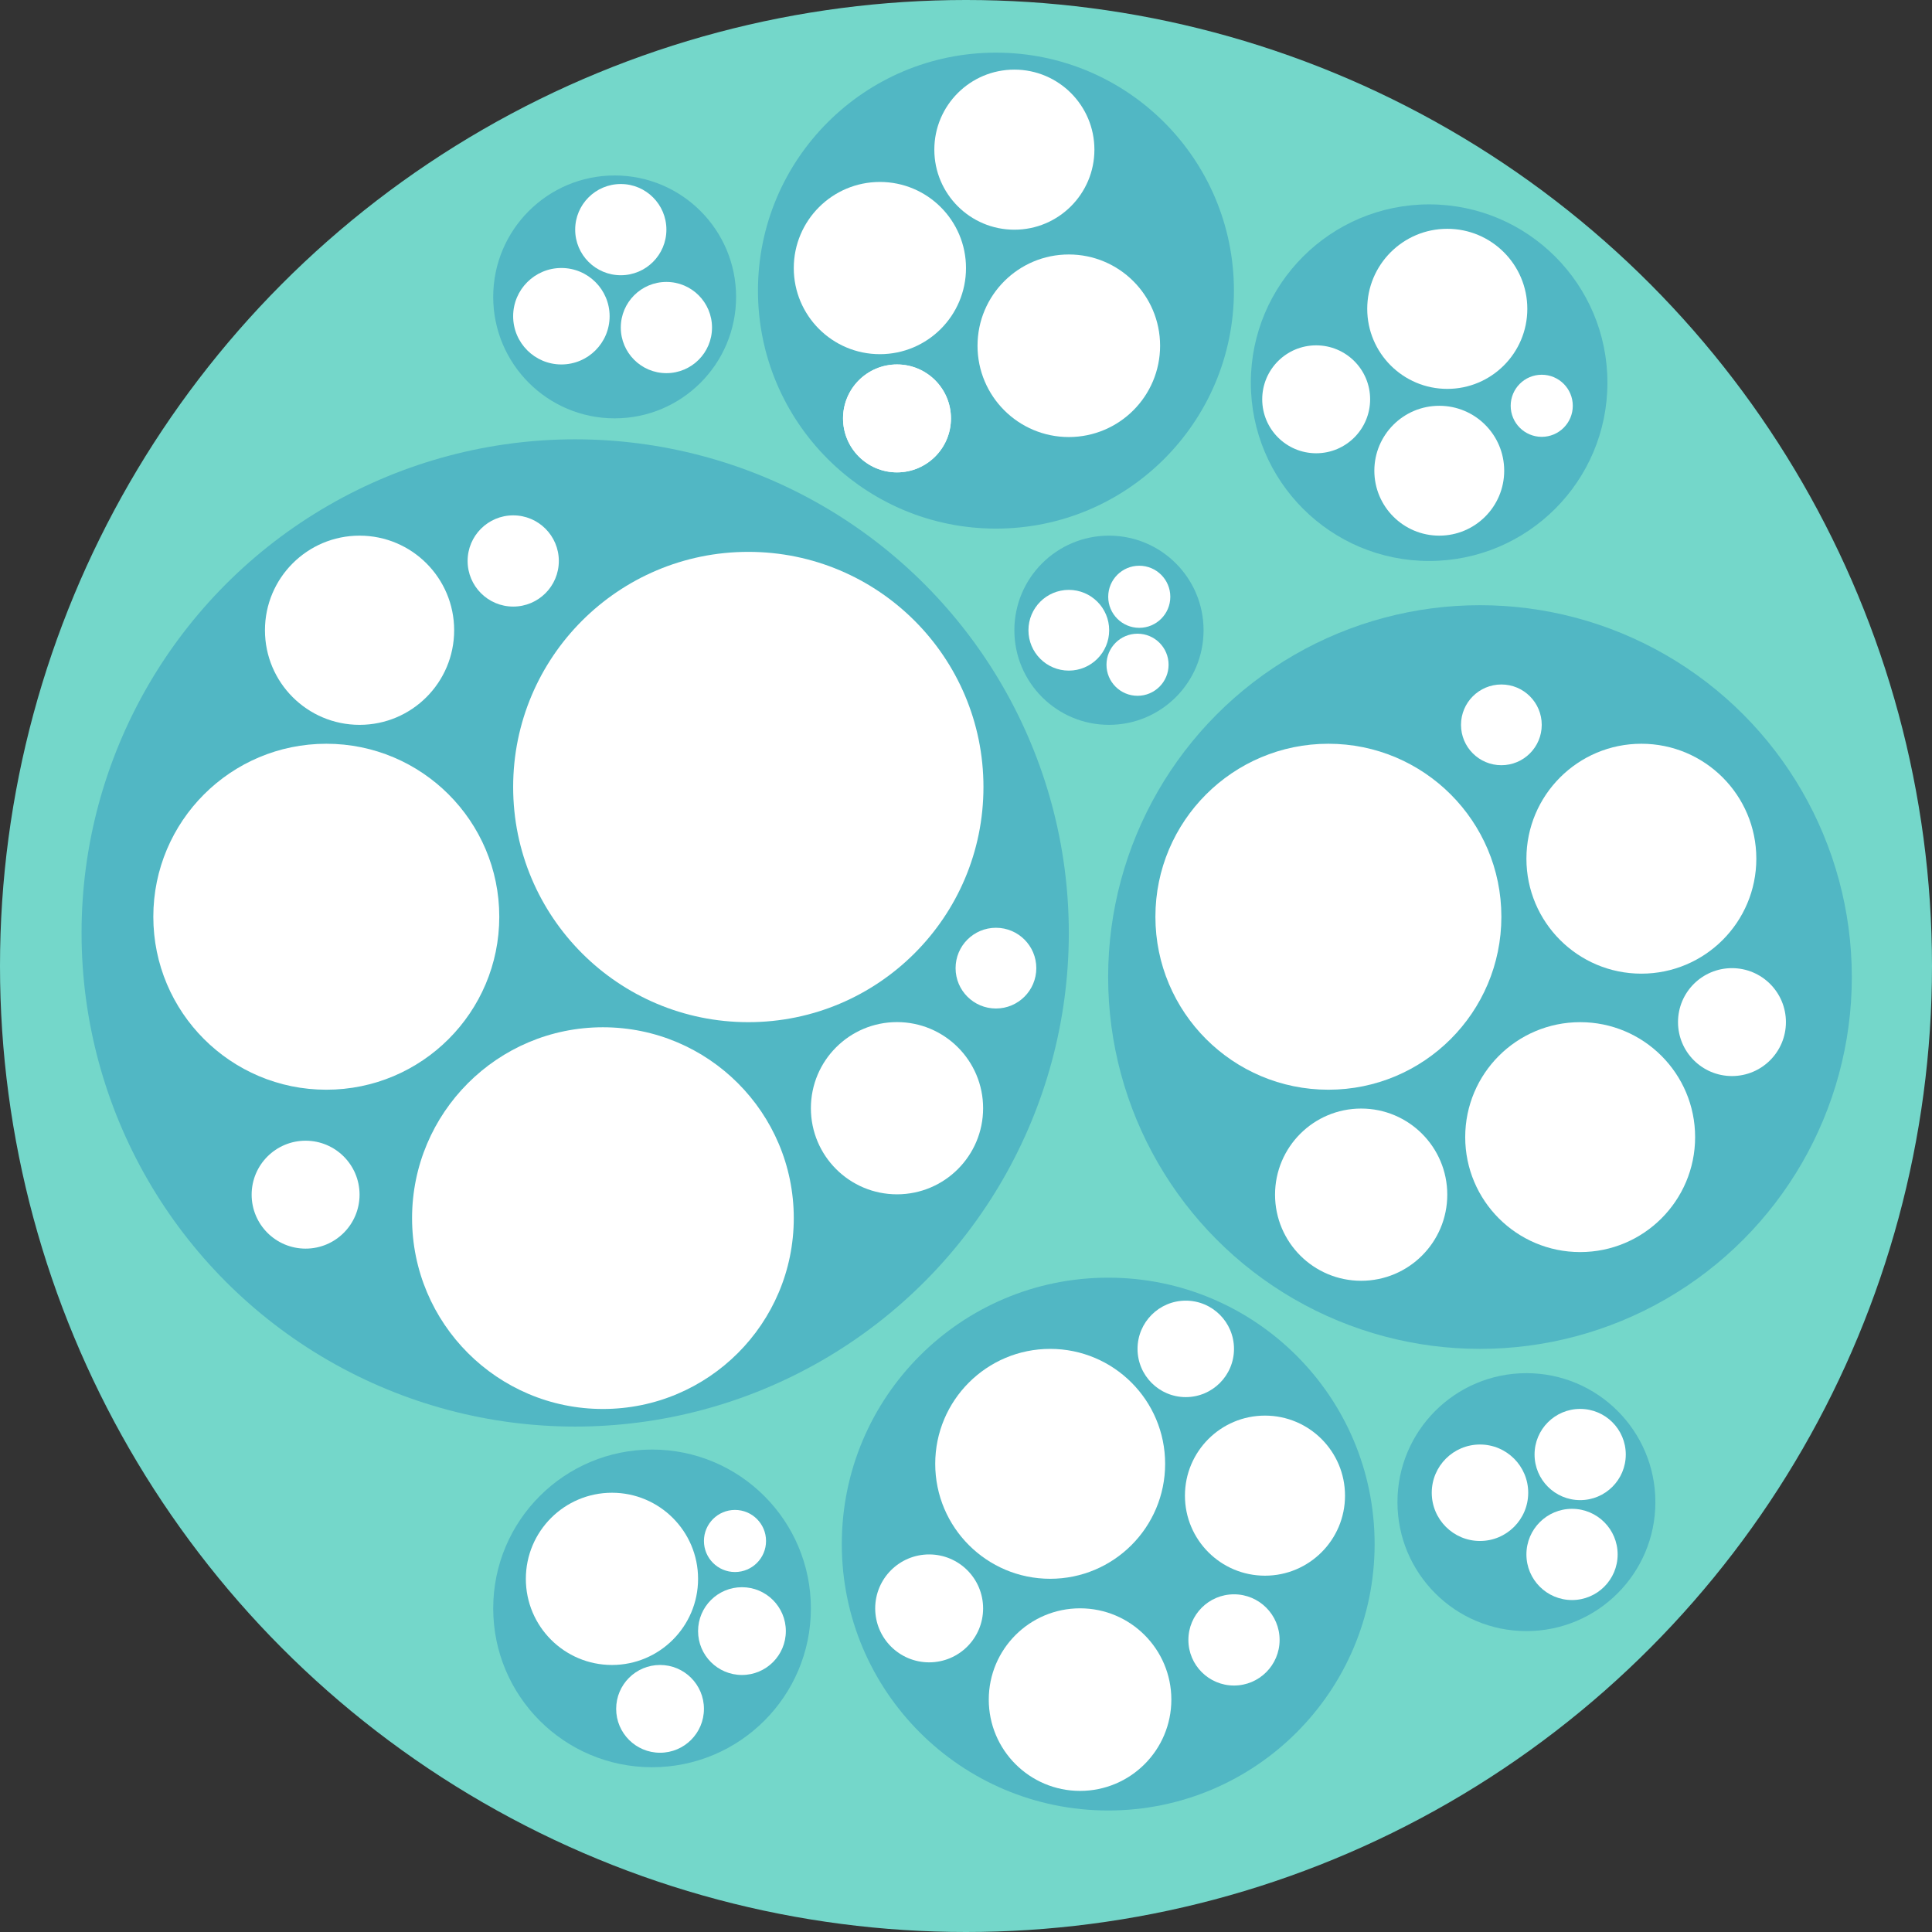 <svg xmlns="http://www.w3.org/2000/svg" viewBox="0 0 280 280"><rect x="0" y="0" width="280" height="280" fill="#333333" stroke="none"/><defs><style>.cls-1{fill:#74d7ca;}.cls-2{fill:#51b7c4;}.cls-3{fill:#fff;}</style></defs><title>Asset 8</title><g id="Layer_2" data-name="Layer 2"><g id="Layer_1-2" data-name="Layer 1"><circle class="cls-1" cx="140" cy="140" r="140"/><circle class="cls-2" cx="83.36" cy="135.21" r="71.54"/><circle class="cls-2" cx="144.34" cy="42.12" r="34.49"/><circle class="cls-2" cx="214.49" cy="141.6" r="53.89"/><circle class="cls-2" cx="160.61" cy="223.78" r="38.61"/><circle class="cls-2" cx="94.5" cy="233.1" r="23.02"/><circle class="cls-2" cx="207.12" cy="55.46" r="25.84"/><circle class="cls-2" cx="89.08" cy="43.03" r="17.6"/><circle class="cls-2" cx="221.22" cy="217.7" r="18.69"/><circle class="cls-2" cx="160.72" cy="91.34" r="13.71"/><circle class="cls-3" cx="52.11" cy="91.34" r="13.71"/><circle class="cls-3" cx="47.29" cy="132.86" r="25.07"/><circle class="cls-3" cx="108.45" cy="114.06" r="34.08"/><circle class="cls-3" cx="87.38" cy="176.54" r="27.66"/><circle class="cls-3" cx="192.52" cy="132.86" r="25.07"/><circle class="cls-3" cx="152.2" cy="212.15" r="16.66"/><circle class="cls-3" cx="237.88" cy="124.45" r="16.66"/><circle class="cls-3" cx="229.01" cy="164.8" r="16.66"/><circle class="cls-3" cx="127.52" cy="38.85" r="12.48"/><circle class="cls-3" cx="130" cy="160.61" r="12.48"/><circle class="cls-3" cx="197.27" cy="173.14" r="12.48"/><circle class="cls-3" cx="88.69" cy="228.82" r="12.48"/><circle class="cls-3" cx="251.01" cy="148.13" r="7.82"/><circle class="cls-3" cx="130" cy="60.64" r="7.82"/><circle class="cls-3" cx="134.66" cy="233.1" r="7.82"/><circle class="cls-3" cx="130" cy="60.64" r="7.82"/><circle class="cls-3" cx="190.75" cy="57.87" r="7.82"/><circle class="cls-3" cx="44.29" cy="173.14" r="7.82"/><circle class="cls-3" cx="217.59" cy="105.05" r="5.85"/><circle class="cls-3" cx="144.34" cy="140.31" r="5.85"/><circle class="cls-3" cx="154.9" cy="91.34" r="5.85"/><circle class="cls-3" cx="81.36" cy="45.83" r="6.99"/><circle class="cls-3" cx="214.49" cy="216.34" r="6.99"/><circle class="cls-3" cx="171.85" cy="195.49" r="6.99"/><circle class="cls-3" cx="183.33" cy="216.76" r="11.6"/><circle class="cls-3" cx="209.75" cy="44.76" r="11.6"/><circle class="cls-3" cx="147.01" cy="21.69" r="11.6"/><circle class="cls-3" cx="156.53" cy="246.32" r="13.23"/><circle class="cls-3" cx="208.59" cy="68.22" r="9.41"/><circle class="cls-3" cx="154.9" cy="50.11" r="13.23"/><circle class="cls-3" cx="229.01" cy="210.8" r="6.61"/><circle class="cls-3" cx="178.84" cy="237.67" r="6.61"/><circle class="cls-3" cx="227.83" cy="225.28" r="6.61"/><circle class="cls-3" cx="74.38" cy="81.3" r="6.61"/><circle class="cls-3" cx="89.97" cy="33.28" r="6.61"/><circle class="cls-3" cx="96.58" cy="47.47" r="6.61"/><circle class="cls-3" cx="164.86" cy="96.34" r="4.5"/><circle class="cls-3" cx="165.11" cy="86.49" r="4.5"/><circle class="cls-3" cx="223.44" cy="58.81" r="4.5"/><circle class="cls-3" cx="106.52" cy="223.33" r="4.5"/><circle class="cls-3" cx="107.53" cy="236.39" r="6.36"/><circle class="cls-3" cx="95.66" cy="247.66" r="6.36"/></g></g></svg>
